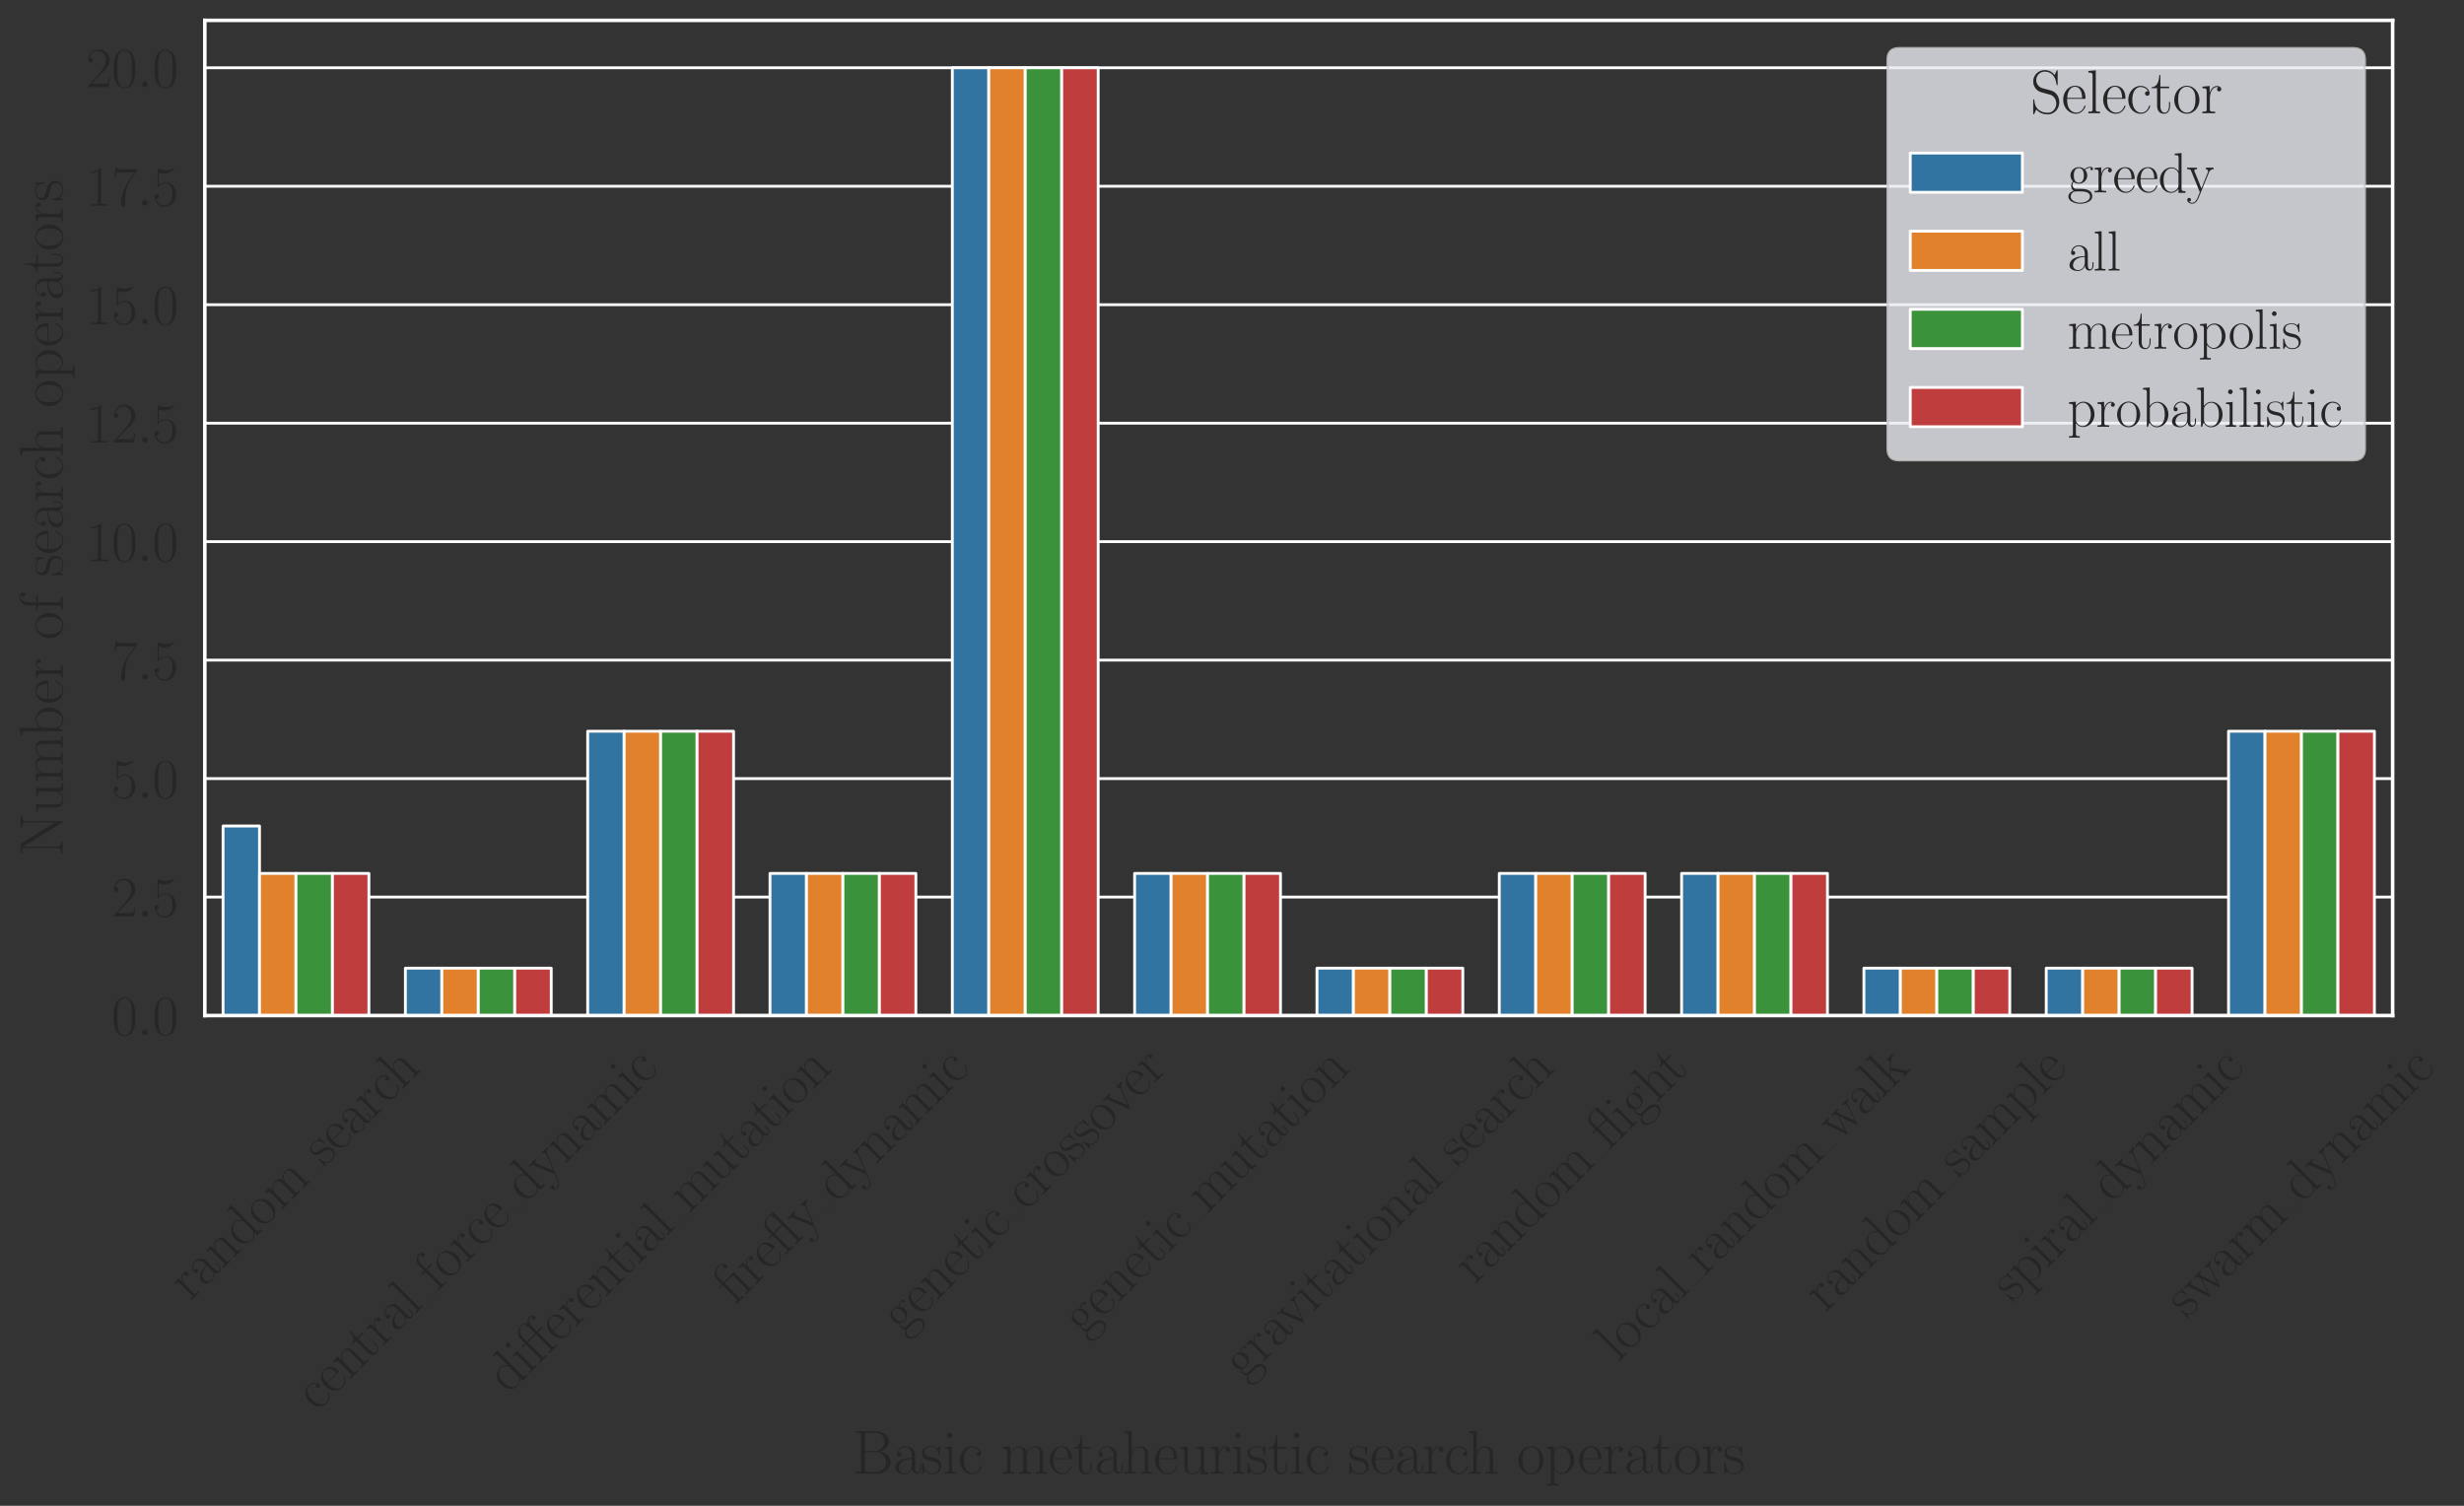 <?xml version="1.0" encoding="utf-8" standalone="no"?>
<!DOCTYPE svg PUBLIC "-//W3C//DTD SVG 1.1//EN"
  "http://www.w3.org/Graphics/SVG/1.1/DTD/svg11.dtd">
<svg height="531.805pt" version="1.1" viewBox="0 0 870.197 531.805" width="870.197pt" xmlns="http://www.w3.org/2000/svg" xmlns:xlink="http://www.w3.org/1999/xlink">
 <rect x="0" y="0" width="870.197" height="531.805" fill="#333333" stroke="none"/>
 <defs>
  <style type="text/css">*{stroke-linecap:butt;stroke-linejoin:round;}</style>
 </defs>
 <g id="figure_1">
  <g id="patch_1">
   <path d="M 0 531.805 
L 870.197 531.805 
L 870.197 0 
L 0 0 
z
" style="fill:none;"/>
  </g>
  <g id="axes_1">
   <g id="patch_2">
    <path d="M 72.335 358.659 
L 844.991 358.659 
L 844.991 7.2 
L 72.335 7.2 
z
" style="fill:none;"/>
   </g>
   <g id="matplotlib.axis_1">
    <g id="xtick_1">
     <g id="text_1">
      <!-- random\_search -->
      <g style="fill:#262626;" transform="translate(67.112 459.653)rotate(-45)scale(0.198 -0.198)">
       <defs>
        <path d="M 960 1497 
C 960 2112 1222 2688 1702 2688 
C 1747 2688 1792 2682 1837 2662 
C 1837 2662 1696 2617 1696 2452 
C 1696 2298 1818 2234 1914 2234 
C 1990 2234 2131 2279 2131 2458 
C 2131 2663 1926 2790 1709 2790 
C 1222 2790 1011 2317 947 2093 
L 941 2093 
L 941 2790 
L 198 2720 
L 198 2554 
C 576 2554 634 2515 634 2208 
L 634 428 
C 634 184 608 153 198 153 
L 198 -13 
C 352 0 646 0 813 0 
C 998 0 1325 0 1498 -13 
L 1498 153 
C 1037 153 960 153 960 440 
L 960 1497 
z
" id="CMR17-72" transform="scale(0.016)"/>
        <path d="M 2304 1653 
C 2304 2072 2304 2294 2035 2543 
C 1798 2752 1523 2816 1306 2816 
C 800 2816 435 2407 435 1971 
C 435 1728 627 1728 666 1728 
C 749 1728 896 1778 896 1954 
C 896 2112 774 2181 666 2181 
C 640 2181 608 2174 589 2168 
C 723 2592 1069 2714 1293 2714 
C 1613 2714 1965 2429 1965 1885 
L 1965 1600 
C 1587 1600 1133 1549 774 1357 
C 371 1133 256 813 256 570 
C 256 77 832 -64 1171 -64 
C 1523 -64 1850 139 1990 511 
C 2003 233 2182 -18 2464 -18 
C 2598 -18 2938 70 2938 567 
L 2938 920 
L 2822 920 
L 2822 562 
C 2822 178 2650 128 2566 128 
C 2304 128 2304 458 2304 738 
L 2304 1653 
z
M 1965 870 
C 1965 317 1568 38 1216 38 
C 896 38 646 275 646 570 
C 646 761 730 1100 1101 1305 
C 1408 1478 1760 1504 1965 1504 
L 1965 870 
z
" id="CMR17-61" transform="scale(0.016)"/>
        <path d="M 2656 1933 
C 2656 2259 2592 2790 1837 2790 
C 1331 2790 1069 2400 973 2144 
L 966 2144 
L 966 2790 
L 211 2720 
L 211 2554 
C 589 2554 646 2515 646 2208 
L 646 428 
C 646 184 621 153 211 153 
L 211 -13 
C 365 0 646 0 813 0 
C 979 0 1267 0 1421 -13 
L 1421 153 
C 1011 153 986 178 986 428 
L 986 1658 
C 986 2247 1344 2688 1792 2688 
C 2266 2688 2317 2266 2317 1958 
L 2317 428 
C 2317 184 2291 153 1882 153 
L 1882 -13 
C 2035 0 2317 0 2483 0 
C 2650 0 2938 0 3091 -13 
L 3091 153 
C 2682 153 2656 178 2656 428 
L 2656 1933 
z
" id="CMR17-6e" transform="scale(0.016)"/>
        <path d="M 1869 4326 
L 1869 4160 
C 2246 4160 2304 4122 2304 3820 
L 2304 2345 
C 2278 2377 2016 2790 1498 2790 
C 845 2790 211 2208 211 1364 
C 211 525 806 -64 1434 -64 
C 1978 -64 2259 337 2291 380 
L 2291 -63 
L 3066 -63 
L 3066 128 
C 2688 128 2630 166 2630 473 
L 2630 4396 
L 1869 4326 
z
M 2291 755 
C 2291 563 2176 390 2029 262 
C 1811 70 1594 38 1472 38 
C 1286 38 621 134 621 1356 
C 621 2612 1363 2688 1530 2688 
C 1824 2688 2061 2522 2208 2291 
C 2291 2157 2291 2138 2291 2023 
L 2291 755 
z
" id="CMR17-64" transform="scale(0.016)"/>
        <path d="M 2758 1356 
C 2758 2176 2163 2816 1466 2816 
C 768 2816 173 2176 173 1356 
C 173 551 768 -64 1466 -64 
C 2163 -64 2758 551 2758 1356 
z
M 1466 51 
C 1165 51 909 230 762 480 
C 602 767 582 1126 582 1408 
C 582 1677 595 2010 762 2298 
C 890 2509 1139 2714 1466 2714 
C 1754 2714 1997 2554 2150 2330 
C 2349 2029 2349 1607 2349 1408 
C 2349 1158 2336 775 2163 467 
C 1984 173 1709 51 1466 51 
z
" id="CMR17-6f" transform="scale(0.016)"/>
        <path d="M 4326 1933 
C 4326 2252 4269 2790 3507 2790 
C 3072 2790 2771 2496 2656 2151 
L 2650 2151 
C 2573 2676 2195 2790 1837 2790 
C 1331 2790 1069 2400 973 2144 
L 966 2144 
L 966 2790 
L 211 2720 
L 211 2554 
C 589 2554 646 2515 646 2208 
L 646 428 
C 646 184 621 153 211 153 
L 211 -13 
C 365 0 646 0 813 0 
C 979 0 1267 0 1421 -13 
L 1421 153 
C 1011 153 986 178 986 428 
L 986 1658 
C 986 2247 1344 2688 1792 2688 
C 2266 2688 2317 2266 2317 1958 
L 2317 428 
C 2317 184 2291 153 1882 153 
L 1882 -13 
C 2035 0 2317 0 2483 0 
C 2650 0 2938 0 3091 -13 
L 3091 153 
C 2682 153 2656 178 2656 428 
L 2656 1658 
C 2656 2247 3014 2688 3462 2688 
C 3936 2688 3987 2266 3987 1958 
L 3987 428 
C 3987 184 3962 153 3552 153 
L 3552 -13 
C 3706 0 3987 0 4154 0 
C 4320 0 4608 0 4762 -13 
L 4762 153 
C 4352 153 4326 178 4326 428 
L 4326 1933 
z
" id="CMR17-6d" transform="scale(0.016)"/>
        <path d="M 1978 2697 
C 1978 2813 1971 2819 1933 2819 
C 1907 2819 1901 2813 1824 2717 
C 1805 2691 1747 2626 1728 2601 
C 1523 2819 1235 2819 1126 2819 
C 416 2819 160 2447 160 2076 
C 160 1498 813 1365 998 1325 
C 1402 1243 1542 1217 1677 1101 
C 1760 1025 1901 884 1901 654 
C 1901 384 1747 38 1158 38 
C 602 38 403 460 288 1021 
C 269 1110 269 1117 218 1117 
C 166 1117 160 1110 160 983 
L 160 63 
C 160 -51 166 -58 205 -58 
C 237 -58 243 -51 275 0 
C 314 57 410 211 448 276 
C 576 103 800 -64 1158 -64 
C 1792 -64 2131 283 2131 784 
C 2131 1112 1958 1285 1875 1362 
C 1683 1561 1459 1606 1190 1657 
C 838 1735 390 1825 390 2217 
C 390 2383 480 2737 1126 2737 
C 1811 2737 1850 2094 1862 1888 
C 1869 1856 1901 1849 1920 1849 
C 1978 1849 1978 1869 1978 1978 
L 1978 2697 
z
" id="CMR17-73" transform="scale(0.016)"/>
        <path d="M 2438 1472 
C 2464 1498 2464 1511 2464 1576 
C 2464 2238 2118 2816 1389 2816 
C 710 2816 173 2169 173 1383 
C 173 551 781 -64 1459 -64 
C 2176 -64 2458 607 2458 740 
C 2458 784 2419 784 2406 784 
C 2362 784 2355 771 2330 696 
C 2189 265 1837 51 1504 51 
C 1229 51 954 203 781 480 
C 582 803 582 1176 582 1472 
L 2438 1472 
z
M 589 1568 
C 634 2505 1126 2714 1382 2714 
C 1818 2714 2112 2297 2118 1568 
L 589 1568 
z
" id="CMR17-65" transform="scale(0.016)"/>
        <path d="M 2234 2240 
C 2112 2240 1933 2240 1933 2017 
C 1933 1838 2080 1787 2163 1787 
C 2208 1787 2394 1807 2394 2024 
C 2394 2467 1958 2803 1466 2803 
C 787 2803 211 2178 211 1363 
C 211 516 813 -64 1466 -64 
C 2259 -64 2458 677 2458 748 
C 2458 774 2451 793 2406 793 
C 2362 793 2355 787 2330 703 
C 2163 180 1798 51 1523 51 
C 1114 51 621 427 621 1369 
C 621 2338 1094 2688 1472 2688 
C 1722 2688 2093 2573 2234 2240 
z
" id="CMR17-63" transform="scale(0.016)"/>
        <path d="M 2656 1933 
C 2656 2259 2592 2790 1837 2790 
C 1312 2790 1056 2368 979 2157 
L 973 2157 
L 973 4396 
L 211 4326 
L 211 4160 
C 589 4160 646 4122 646 3817 
L 646 426 
C 646 184 621 153 211 153 
L 211 -13 
C 365 0 646 0 813 0 
C 979 0 1267 0 1421 -13 
L 1421 153 
C 1011 153 986 178 986 428 
L 986 1658 
C 986 2247 1344 2688 1792 2688 
C 2266 2688 2317 2266 2317 1958 
L 2317 428 
C 2317 184 2291 153 1882 153 
L 1882 -13 
C 2035 0 2317 0 2483 0 
C 2650 0 2938 0 3091 -13 
L 3091 153 
C 2682 153 2656 178 2656 428 
L 2656 1933 
z
" id="CMR17-68" transform="scale(0.016)"/>
       </defs>
       <use transform="scale(0.996)" xlink:href="#CMR17-72"/>
       <use transform="translate(35.281 0)scale(0.996)" xlink:href="#CMR17-61"/>
       <use transform="translate(80.971 0)scale(0.996)" xlink:href="#CMR17-6e"/>
       <use transform="translate(131.867 0)scale(0.996)" xlink:href="#CMR17-64"/>
       <use transform="translate(182.762 0)scale(0.996)" xlink:href="#CMR17-6f"/>
       <use transform="translate(228.452 0)scale(0.996)" xlink:href="#CMR17-6d"/>
       <use transform="translate(338.269 0)scale(0.996)" xlink:href="#CMR17-73"/>
       <use transform="translate(374.071 0)scale(0.996)" xlink:href="#CMR17-65"/>
       <use transform="translate(414.556 0)scale(0.996)" xlink:href="#CMR17-61"/>
       <use transform="translate(460.247 0)scale(0.996)" xlink:href="#CMR17-72"/>
       <use transform="translate(495.528 0)scale(0.996)" xlink:href="#CMR17-63"/>
       <use transform="translate(533.411 0)scale(0.996)" xlink:href="#CMR17-68"/>
       <path d="M 310.855 0 
L 338.269 0 
L 338.269 0.399 
L 310.855 0.399 
L 310.855 0 
z
"/>
      </g>
     </g>
    </g>
    <g id="xtick_2">
     <g id="text_2">
      <!-- central\_force\_dynamic -->
      <g style="fill:#262626;" transform="translate(111.945 498.762)rotate(-45)scale(0.198 -0.198)">
       <defs>
        <path d="M 966 2560 
L 1862 2560 
L 1862 2725 
L 966 2725 
L 966 3904 
L 851 3904 
C 838 3245 614 2668 70 2668 
L 70 2560 
L 627 2560 
L 627 771 
C 627 650 627 -64 1370 -64 
C 1747 -64 1965 306 1965 777 
L 1965 1140 
L 1850 1140 
L 1850 783 
C 1850 344 1677 51 1408 51 
C 1222 51 966 178 966 758 
L 966 2560 
z
" id="CMR17-74" transform="scale(0.016)"/>
        <path d="M 979 4396 
L 218 4326 
L 218 4160 
C 595 4160 653 4122 653 3817 
L 653 426 
C 653 184 627 153 218 153 
L 218 -13 
C 371 0 653 0 813 0 
C 979 0 1261 0 1414 -13 
L 1414 153 
C 1005 153 979 178 979 426 
L 979 4396 
z
" id="CMR17-6c" transform="scale(0.016)"/>
        <path d="M 979 2560 
L 1709 2560 
L 1709 2725 
L 966 2725 
L 966 3494 
C 966 4022 1235 4352 1510 4352 
C 1594 4352 1690 4327 1754 4282 
C 1702 4269 1568 4225 1568 4067 
C 1568 3901 1696 3850 1786 3850 
C 1875 3850 2003 3901 2003 4067 
C 2003 4308 1773 4454 1517 4454 
C 1152 4454 653 4156 653 3481 
L 653 2725 
L 141 2725 
L 141 2560 
L 653 2560 
L 653 427 
C 653 184 627 153 218 153 
L 218 -13 
C 371 0 666 0 832 0 
C 1018 0 1344 0 1517 -13 
L 1517 153 
C 1056 153 979 153 979 439 
L 979 2560 
z
" id="CMR17-66" transform="scale(0.016)"/>
        <path d="M 2496 2197 
C 2656 2586 2944 2586 3034 2586 
L 3034 2752 
C 2912 2752 2752 2752 2630 2752 
C 2496 2752 2285 2752 2157 2758 
L 2157 2592 
C 2400 2573 2406 2394 2406 2343 
C 2406 2280 2394 2248 2362 2171 
L 1664 449 
L 902 2306 
C 870 2382 870 2426 870 2433 
C 870 2573 1018 2586 1171 2586 
L 1171 2758 
C 1018 2752 742 2752 582 2752 
C 410 2752 205 2752 64 2758 
L 64 2586 
C 410 2586 448 2554 531 2350 
L 1485 15 
C 1197 -738 1030 -1178 627 -1178 
C 557 -1178 397 -1159 282 -1044 
C 429 -1031 493 -942 493 -833 
C 493 -725 416 -629 288 -629 
C 147 -629 77 -725 77 -840 
C 77 -1095 339 -1280 627 -1280 
C 998 -1280 1229 -922 1357 -604 
L 2496 2197 
z
" id="CMR17-79" transform="scale(0.016)"/>
        <path d="M 992 3909 
C 992 4049 877 4170 730 4170 
C 589 4170 467 4056 467 3909 
C 467 3769 582 3648 730 3648 
C 870 3648 992 3763 992 3909 
z
M 243 2706 
L 243 2541 
C 602 2541 653 2502 653 2197 
L 653 427 
C 653 184 627 153 218 153 
L 218 -13 
C 371 0 646 0 806 0 
C 960 0 1222 0 1370 -13 
L 1370 153 
C 992 153 979 191 979 420 
L 979 2776 
L 243 2706 
z
" id="CMR17-69" transform="scale(0.016)"/>
       </defs>
       <use transform="scale(0.996)" xlink:href="#CMR17-63"/>
       <use transform="translate(40.486 0)scale(0.996)" xlink:href="#CMR17-65"/>
       <use transform="translate(80.971 0)scale(0.996)" xlink:href="#CMR17-6e"/>
       <use transform="translate(129.264 0)scale(0.996)" xlink:href="#CMR17-74"/>
       <use transform="translate(164.545 0)scale(0.996)" xlink:href="#CMR17-72"/>
       <use transform="translate(199.826 0)scale(0.996)" xlink:href="#CMR17-61"/>
       <use transform="translate(245.516 0)scale(0.996)" xlink:href="#CMR17-6c"/>
       <use transform="translate(303.285 0)scale(0.996)" xlink:href="#CMR17-66"/>
       <use transform="translate(330.758 0)scale(0.996)" xlink:href="#CMR17-6f"/>
       <use transform="translate(376.449 0)scale(0.996)" xlink:href="#CMR17-72"/>
       <use transform="translate(411.729 0)scale(0.996)" xlink:href="#CMR17-63"/>
       <use transform="translate(452.215 0)scale(0.996)" xlink:href="#CMR17-65"/>
       <use transform="translate(525.598 0)scale(0.996)" xlink:href="#CMR17-64"/>
       <use transform="translate(576.493 0)scale(0.996)" xlink:href="#CMR17-79"/>
       <use transform="translate(624.786 0)scale(0.996)" xlink:href="#CMR17-6e"/>
       <use transform="translate(675.681 0)scale(0.996)" xlink:href="#CMR17-61"/>
       <use transform="translate(721.372 0)scale(0.996)" xlink:href="#CMR17-6d"/>
       <use transform="translate(798.292 0)scale(0.996)" xlink:href="#CMR17-69"/>
       <use transform="translate(823.163 0)scale(0.996)" xlink:href="#CMR17-63"/>
       <path d="M 275.87 0 
L 303.285 0 
L 303.285 0.399 
L 275.87 0.399 
L 275.87 0 
z
"/>
       <path d="M 498.183 0 
L 525.598 0 
L 525.598 0.399 
L 498.183 0.399 
L 498.183 0 
z
"/>
      </g>
     </g>
    </g>
    <g id="xtick_3">
     <g id="text_3">
      <!-- differential\_mutation -->
      <g style="fill:#262626;" transform="translate(179.446 492.538)rotate(-45)scale(0.198 -0.198)">
       <defs>
        <path d="M 2554 2560 
L 3283 2560 
L 3283 2725 
L 2541 2725 
L 2541 3494 
C 2541 4022 2810 4352 3085 4352 
C 3168 4352 3264 4327 3328 4282 
C 3277 4269 3142 4225 3142 4067 
C 3142 3901 3270 3850 3360 3850 
C 3450 3850 3578 3901 3578 4067 
C 3578 4308 3347 4454 3091 4454 
C 2842 4454 2637 4333 2477 4181 
C 2330 4390 2086 4454 1837 4454 
C 1338 4454 634 4168 634 3469 
L 634 2725 
L 122 2725 
L 122 2560 
L 634 2560 
L 634 427 
C 634 184 608 153 198 153 
L 198 -13 
C 352 0 634 0 794 0 
C 960 0 1242 0 1395 -13 
L 1395 153 
C 986 153 960 178 960 427 
L 960 2560 
L 2227 2560 
L 2227 427 
C 2227 184 2202 153 1792 153 
L 1792 -13 
C 1946 0 2240 0 2406 0 
C 2592 0 2918 0 3091 -13 
L 3091 153 
C 2630 153 2554 153 2554 439 
L 2554 2560 
z
M 947 2725 
L 947 3469 
C 947 4047 1395 4352 1824 4352 
C 1920 4352 2170 4332 2323 4187 
C 2208 4187 2099 4136 2099 3977 
C 2099 3812 2246 3767 2259 3767 
C 2227 3652 2227 3526 2227 3481 
L 2227 2725 
L 947 2725 
z
" id="CMR17-b" transform="scale(0.016)"/>
        <path d="M 1882 2693 
L 1882 2528 
C 2259 2528 2317 2489 2317 2186 
L 2317 1032 
C 2317 500 2029 38 1555 38 
C 1030 38 986 348 986 678 
L 986 2763 
L 211 2693 
L 211 2528 
C 467 2528 640 2528 646 2274 
L 646 1058 
C 646 633 646 361 813 183 
C 896 101 1056 -64 1517 -64 
C 2061 -64 2272 377 2323 506 
L 2330 506 
L 2330 -63 
L 3091 -63 
L 3091 128 
C 2714 128 2656 166 2656 473 
L 2656 2763 
L 1882 2693 
z
" id="CMR17-75" transform="scale(0.016)"/>
       </defs>
       <use transform="scale(0.996)" xlink:href="#CMR17-64"/>
       <use transform="translate(50.895 0)scale(0.996)" xlink:href="#CMR17-69"/>
       <use transform="translate(75.766 0)scale(0.996)" xlink:href="#CMR17-b"/>
       <use transform="translate(128.111 0)scale(0.996)" xlink:href="#CMR17-65"/>
       <use transform="translate(168.597 0)scale(0.996)" xlink:href="#CMR17-72"/>
       <use transform="translate(203.878 0)scale(0.996)" xlink:href="#CMR17-65"/>
       <use transform="translate(244.363 0)scale(0.996)" xlink:href="#CMR17-6e"/>
       <use transform="translate(292.656 0)scale(0.996)" xlink:href="#CMR17-74"/>
       <use transform="translate(327.937 0)scale(0.996)" xlink:href="#CMR17-69"/>
       <use transform="translate(352.808 0)scale(0.996)" xlink:href="#CMR17-61"/>
       <use transform="translate(398.498 0)scale(0.996)" xlink:href="#CMR17-6c"/>
       <use transform="translate(456.267 0)scale(0.996)" xlink:href="#CMR17-6d"/>
       <use transform="translate(530.584 0)scale(0.996)" xlink:href="#CMR17-75"/>
       <use transform="translate(581.479 0)scale(0.996)" xlink:href="#CMR17-74"/>
       <use transform="translate(616.76 0)scale(0.996)" xlink:href="#CMR17-61"/>
       <use transform="translate(662.45 0)scale(0.996)" xlink:href="#CMR17-74"/>
       <use transform="translate(697.731 0)scale(0.996)" xlink:href="#CMR17-69"/>
       <use transform="translate(722.602 0)scale(0.996)" xlink:href="#CMR17-6f"/>
       <use transform="translate(768.293 0)scale(0.996)" xlink:href="#CMR17-6e"/>
       <path d="M 428.852 0 
L 456.267 0 
L 456.267 0.399 
L 428.852 0.399 
L 428.852 0 
z
"/>
      </g>
     </g>
    </g>
    <g id="xtick_4">
     <g id="text_4">
      <!-- firefly\_dynamic -->
      <g style="fill:#262626;" transform="translate(259.563 461.079)rotate(-45)scale(0.198 -0.198)">
       <defs>
        <path d="M 2554 2764 
C 2400 2764 1926 2764 1805 2739 
C 1766 2725 1754 2725 1677 2725 
L 947 2725 
L 947 3469 
C 947 4073 1434 4352 1818 4352 
C 1939 4352 2214 4320 2355 4101 
C 2291 4101 2086 4101 2086 3878 
C 2086 3725 2189 3648 2317 3648 
C 2432 3648 2547 3712 2547 3885 
C 2547 4205 2240 4454 1843 4454 
C 1338 4454 634 4168 634 3469 
L 634 2725 
L 122 2725 
L 122 2560 
L 634 2560 
L 634 427 
C 634 184 608 153 198 153 
L 198 -13 
C 352 0 634 0 794 0 
C 960 0 1242 0 1395 -13 
L 1395 153 
C 986 153 960 178 960 427 
L 960 2560 
L 1901 2560 
C 2176 2560 2227 2502 2227 2222 
L 2227 427 
C 2227 184 2202 153 1792 153 
L 1792 -13 
C 1946 0 2227 0 2387 0 
C 2554 0 2835 0 2989 -13 
L 2989 153 
C 2579 153 2554 178 2554 427 
L 2554 2764 
z
" id="CMR17-c" transform="scale(0.016)"/>
        <path d="M 2554 4409 
C 2483 4396 2426 4384 2342 4365 
C 2157 4460 1914 4460 1850 4460 
C 1306 4460 634 4154 634 3472 
L 634 2725 
L 122 2725 
L 122 2560 
L 634 2560 
L 634 427 
C 634 184 608 153 198 153 
L 198 -13 
C 352 0 634 0 794 0 
C 960 0 1242 0 1395 -13 
L 1395 153 
C 986 153 960 178 960 427 
L 960 2560 
L 2227 2560 
L 2227 427 
C 2227 184 2202 153 1792 153 
L 1792 -13 
C 1946 0 2227 0 2387 0 
C 2554 0 2835 0 2989 -13 
L 2989 153 
C 2579 153 2554 178 2554 427 
L 2554 4409 
z
M 947 2725 
L 947 3469 
C 947 4028 1370 4352 1837 4352 
C 1869 4352 2221 4352 2221 4282 
C 2221 4275 2214 4269 2182 4237 
C 2125 4199 2099 4135 2099 4071 
C 2099 3981 2144 3905 2227 3873 
L 2227 2725 
L 947 2725 
z
" id="CMR17-d" transform="scale(0.016)"/>
       </defs>
       <use transform="scale(0.996)" xlink:href="#CMR17-c"/>
       <use transform="translate(49.742 0)scale(0.996)" xlink:href="#CMR17-72"/>
       <use transform="translate(85.023 0)scale(0.996)" xlink:href="#CMR17-65"/>
       <use transform="translate(125.509 0)scale(0.996)" xlink:href="#CMR17-d"/>
       <use transform="translate(175.251 0)scale(0.996)" xlink:href="#CMR17-79"/>
       <use transform="translate(256.441 0)scale(0.996)" xlink:href="#CMR17-64"/>
       <use transform="translate(307.336 0)scale(0.996)" xlink:href="#CMR17-79"/>
       <use transform="translate(355.629 0)scale(0.996)" xlink:href="#CMR17-6e"/>
       <use transform="translate(406.525 0)scale(0.996)" xlink:href="#CMR17-61"/>
       <use transform="translate(452.215 0)scale(0.996)" xlink:href="#CMR17-6d"/>
       <use transform="translate(529.135 0)scale(0.996)" xlink:href="#CMR17-69"/>
       <use transform="translate(554.006 0)scale(0.996)" xlink:href="#CMR17-63"/>
       <path d="M 229.026 0 
L 256.441 0 
L 256.441 0.399 
L 229.026 0.399 
L 229.026 0 
z
"/>
      </g>
     </g>
    </g>
    <g id="xtick_5">
     <g id="text_5">
      <!-- genetic\_crossover -->
      <g style="fill:#262626;" transform="translate(318.757 471.468)rotate(-45)scale(0.198 -0.198)">
       <defs>
        <path d="M 710 1164 
C 832 1068 1043 960 1299 960 
C 1805 960 2240 1357 2240 1888 
C 2240 2054 2189 2310 1997 2509 
C 2176 2692 2438 2752 2586 2752 
C 2611 2752 2650 2752 2682 2734 
C 2656 2728 2598 2703 2598 2605 
C 2598 2527 2656 2471 2739 2471 
C 2835 2471 2886 2533 2886 2614 
C 2886 2731 2790 2854 2586 2854 
C 2330 2854 2106 2738 1926 2580 
C 1734 2753 1504 2816 1299 2816 
C 794 2816 358 2419 358 1888 
C 358 1522 570 1292 634 1228 
C 442 1004 442 743 442 711 
C 442 545 506 302 723 168 
C 390 85 128 -169 128 -486 
C 128 -943 736 -1280 1466 -1280 
C 2170 -1280 2803 -956 2803 -479 
C 2803 384 1856 384 1363 384 
C 1216 384 954 384 922 391 
C 723 423 589 602 589 826 
C 589 883 589 1024 710 1164 
z
M 1299 1068 
C 736 1068 736 1760 736 1889 
C 736 2016 736 2708 1299 2708 
C 1862 2708 1862 2016 1862 1889 
C 1862 1760 1862 1068 1299 1068 
z
M 1466 -1171 
C 826 -1171 384 -835 384 -486 
C 384 -289 493 -105 634 -4 
C 794 104 858 104 1293 104 
C 1818 104 2547 104 2547 -486 
C 2547 -835 2106 -1171 1466 -1171 
z
" id="CMR17-67" transform="scale(0.016)"/>
        <path d="M 2502 2163 
C 2560 2304 2662 2560 3034 2560 
L 3034 2726 
C 2912 2726 2752 2726 2630 2726 
C 2496 2726 2285 2726 2157 2732 
L 2157 2566 
C 2317 2553 2406 2477 2406 2311 
C 2406 2253 2406 2240 2368 2151 
L 1664 377 
L 902 2286 
C 864 2369 864 2381 864 2407 
C 864 2560 1075 2560 1171 2560 
L 1171 2732 
C 1018 2726 736 2726 576 2726 
C 403 2726 205 2726 64 2732 
L 64 2560 
C 307 2560 442 2560 518 2362 
L 1446 44 
C 1485 -51 1491 -64 1549 -64 
C 1606 -64 1613 -51 1651 44 
L 2502 2163 
z
" id="CMR17-76" transform="scale(0.016)"/>
       </defs>
       <use transform="scale(0.996)" xlink:href="#CMR17-67"/>
       <use transform="translate(45.69 0)scale(0.996)" xlink:href="#CMR17-65"/>
       <use transform="translate(86.176 0)scale(0.996)" xlink:href="#CMR17-6e"/>
       <use transform="translate(137.072 0)scale(0.996)" xlink:href="#CMR17-65"/>
       <use transform="translate(177.557 0)scale(0.996)" xlink:href="#CMR17-74"/>
       <use transform="translate(212.838 0)scale(0.996)" xlink:href="#CMR17-69"/>
       <use transform="translate(237.709 0)scale(0.996)" xlink:href="#CMR17-63"/>
       <use transform="translate(311.092 0)scale(0.996)" xlink:href="#CMR17-63"/>
       <use transform="translate(351.578 0)scale(0.996)" xlink:href="#CMR17-72"/>
       <use transform="translate(386.858 0)scale(0.996)" xlink:href="#CMR17-6f"/>
       <use transform="translate(432.549 0)scale(0.996)" xlink:href="#CMR17-73"/>
       <use transform="translate(468.35 0)scale(0.996)" xlink:href="#CMR17-73"/>
       <use transform="translate(504.151 0)scale(0.996)" xlink:href="#CMR17-6f"/>
       <use transform="translate(547.239 0)scale(0.996)" xlink:href="#CMR17-76"/>
       <use transform="translate(592.93 0)scale(0.996)" xlink:href="#CMR17-65"/>
       <use transform="translate(633.416 0)scale(0.996)" xlink:href="#CMR17-72"/>
       <path d="M 283.677 0 
L 311.092 0 
L 311.092 0.399 
L 283.677 0.399 
L 283.677 0 
z
"/>
      </g>
     </g>
    </g>
    <g id="xtick_6">
     <g id="text_6">
      <!-- genetic\_mutation -->
      <g style="fill:#262626;" transform="translate(382.772 472.212)rotate(-45)scale(0.198 -0.198)">
       <use transform="scale(0.996)" xlink:href="#CMR17-67"/>
       <use transform="translate(45.69 0)scale(0.996)" xlink:href="#CMR17-65"/>
       <use transform="translate(86.176 0)scale(0.996)" xlink:href="#CMR17-6e"/>
       <use transform="translate(137.072 0)scale(0.996)" xlink:href="#CMR17-65"/>
       <use transform="translate(177.557 0)scale(0.996)" xlink:href="#CMR17-74"/>
       <use transform="translate(212.838 0)scale(0.996)" xlink:href="#CMR17-69"/>
       <use transform="translate(237.709 0)scale(0.996)" xlink:href="#CMR17-63"/>
       <use transform="translate(311.092 0)scale(0.996)" xlink:href="#CMR17-6d"/>
       <use transform="translate(385.409 0)scale(0.996)" xlink:href="#CMR17-75"/>
       <use transform="translate(436.304 0)scale(0.996)" xlink:href="#CMR17-74"/>
       <use transform="translate(471.585 0)scale(0.996)" xlink:href="#CMR17-61"/>
       <use transform="translate(517.276 0)scale(0.996)" xlink:href="#CMR17-74"/>
       <use transform="translate(552.556 0)scale(0.996)" xlink:href="#CMR17-69"/>
       <use transform="translate(577.427 0)scale(0.996)" xlink:href="#CMR17-6f"/>
       <use transform="translate(623.118 0)scale(0.996)" xlink:href="#CMR17-6e"/>
       <path d="M 283.677 0 
L 311.092 0 
L 311.092 0.399 
L 283.677 0.399 
L 283.677 0 
z
"/>
      </g>
     </g>
    </g>
    <g id="xtick_7">
     <g id="text_7">
      <!-- gravitational\_search -->
      <g style="fill:#262626;" transform="translate(439.431 487.671)rotate(-45)scale(0.198 -0.198)">
       <use transform="scale(0.996)" xlink:href="#CMR17-67"/>
       <use transform="translate(45.69 0)scale(0.996)" xlink:href="#CMR17-72"/>
       <use transform="translate(80.971 0)scale(0.996)" xlink:href="#CMR17-61"/>
       <use transform="translate(124.059 0)scale(0.996)" xlink:href="#CMR17-76"/>
       <use transform="translate(172.352 0)scale(0.996)" xlink:href="#CMR17-69"/>
       <use transform="translate(197.223 0)scale(0.996)" xlink:href="#CMR17-74"/>
       <use transform="translate(232.504 0)scale(0.996)" xlink:href="#CMR17-61"/>
       <use transform="translate(278.194 0)scale(0.996)" xlink:href="#CMR17-74"/>
       <use transform="translate(313.475 0)scale(0.996)" xlink:href="#CMR17-69"/>
       <use transform="translate(338.346 0)scale(0.996)" xlink:href="#CMR17-6f"/>
       <use transform="translate(384.037 0)scale(0.996)" xlink:href="#CMR17-6e"/>
       <use transform="translate(434.932 0)scale(0.996)" xlink:href="#CMR17-61"/>
       <use transform="translate(480.623 0)scale(0.996)" xlink:href="#CMR17-6c"/>
       <use transform="translate(538.391 0)scale(0.996)" xlink:href="#CMR17-73"/>
       <use transform="translate(574.192 0)scale(0.996)" xlink:href="#CMR17-65"/>
       <use transform="translate(614.678 0)scale(0.996)" xlink:href="#CMR17-61"/>
       <use transform="translate(660.368 0)scale(0.996)" xlink:href="#CMR17-72"/>
       <use transform="translate(695.649 0)scale(0.996)" xlink:href="#CMR17-63"/>
       <use transform="translate(733.532 0)scale(0.996)" xlink:href="#CMR17-68"/>
       <path d="M 510.976 0 
L 538.391 0 
L 538.391 0.399 
L 510.976 0.399 
L 510.976 0 
z
"/>
      </g>
     </g>
    </g>
    <g id="xtick_8">
     <g id="text_8">
      <!-- random\_flight -->
      <g style="fill:#262626;" transform="translate(520.78 453.75)rotate(-45)scale(0.198 -0.198)">
       <use transform="scale(0.996)" xlink:href="#CMR17-72"/>
       <use transform="translate(35.281 0)scale(0.996)" xlink:href="#CMR17-61"/>
       <use transform="translate(80.971 0)scale(0.996)" xlink:href="#CMR17-6e"/>
       <use transform="translate(131.867 0)scale(0.996)" xlink:href="#CMR17-64"/>
       <use transform="translate(182.762 0)scale(0.996)" xlink:href="#CMR17-6f"/>
       <use transform="translate(228.452 0)scale(0.996)" xlink:href="#CMR17-6d"/>
       <use transform="translate(338.269 0)scale(0.996)" xlink:href="#CMR17-d"/>
       <use transform="translate(388.011 0)scale(0.996)" xlink:href="#CMR17-69"/>
       <use transform="translate(412.883 0)scale(0.996)" xlink:href="#CMR17-67"/>
       <use transform="translate(458.573 0)scale(0.996)" xlink:href="#CMR17-68"/>
       <use transform="translate(506.866 0)scale(0.996)" xlink:href="#CMR17-74"/>
       <path d="M 310.855 0 
L 338.269 0 
L 338.269 0.399 
L 310.855 0.399 
L 310.855 0 
z
"/>
      </g>
     </g>
    </g>
    <g id="xtick_9">
     <g id="text_9">
      <!-- local\_random\_walk -->
      <g style="fill:#262626;" transform="translate(571.447 481.19)rotate(-45)scale(0.198 -0.198)">
       <defs>
        <path d="M 3725 2183 
C 3853 2560 4109 2560 4205 2560 
L 4205 2732 
C 4077 2732 3949 2732 3821 2732 
C 3699 2732 3424 2732 3315 2738 
L 3315 2560 
C 3514 2560 3622 2445 3622 2286 
C 3622 2241 3610 2184 3597 2140 
L 2995 407 
L 2342 2275 
C 2330 2319 2310 2370 2310 2395 
C 2310 2560 2528 2560 2630 2560 
L 2630 2738 
C 2483 2732 2214 2732 2061 2732 
C 1901 2732 1734 2732 1587 2738 
L 1587 2560 
C 1939 2560 1939 2547 2074 2149 
L 1485 451 
L 851 2281 
C 819 2363 819 2376 819 2395 
C 819 2560 1037 2560 1139 2560 
L 1139 2738 
C 986 2732 717 2732 557 2732 
C 416 2732 198 2732 64 2738 
L 64 2560 
C 346 2560 416 2541 486 2331 
L 1274 49 
C 1299 -33 1318 -52 1370 -52 
C 1414 -52 1440 -39 1472 56 
L 2131 1980 
L 2797 56 
C 2829 -39 2854 -52 2899 -52 
C 2950 -52 2970 -33 2995 50 
L 3725 2183 
z
" id="CMR17-77" transform="scale(0.016)"/>
        <path d="M 1670 1673 
C 1664 1686 1632 1724 1632 1743 
C 1632 1756 2086 2171 2144 2222 
C 2509 2528 2739 2560 2906 2560 
L 2906 2733 
C 2867 2733 2854 2733 2848 2720 
L 2534 2720 
C 2355 2720 2080 2720 1907 2733 
L 1907 2566 
C 1997 2559 2061 2508 2061 2419 
C 2061 2291 1933 2170 1926 2170 
L 960 1289 
L 960 4396 
L 198 4326 
L 198 4160 
C 576 4160 634 4122 634 3817 
L 634 426 
C 634 184 608 153 198 153 
L 198 -13 
C 352 0 634 0 794 0 
C 954 0 1235 0 1389 -13 
L 1389 153 
C 979 153 954 178 954 428 
L 954 1130 
L 1395 1532 
L 2042 574 
C 2118 459 2182 369 2182 286 
C 2182 172 2067 153 1990 153 
L 1990 -13 
C 2144 0 2419 0 2579 0 
C 2694 0 2931 0 3040 0 
L 3040 153 
C 2739 153 2669 210 2477 491 
L 1670 1673 
z
" id="CMR17-6b" transform="scale(0.016)"/>
       </defs>
       <use transform="scale(0.996)" xlink:href="#CMR17-6c"/>
       <use transform="translate(24.871 0)scale(0.996)" xlink:href="#CMR17-6f"/>
       <use transform="translate(73.164 0)scale(0.996)" xlink:href="#CMR17-63"/>
       <use transform="translate(113.65 0)scale(0.996)" xlink:href="#CMR17-61"/>
       <use transform="translate(159.34 0)scale(0.996)" xlink:href="#CMR17-6c"/>
       <use transform="translate(217.108 0)scale(0.996)" xlink:href="#CMR17-72"/>
       <use transform="translate(252.389 0)scale(0.996)" xlink:href="#CMR17-61"/>
       <use transform="translate(298.08 0)scale(0.996)" xlink:href="#CMR17-6e"/>
       <use transform="translate(348.975 0)scale(0.996)" xlink:href="#CMR17-64"/>
       <use transform="translate(399.87 0)scale(0.996)" xlink:href="#CMR17-6f"/>
       <use transform="translate(445.561 0)scale(0.996)" xlink:href="#CMR17-6d"/>
       <use transform="translate(555.378 0)scale(0.996)" xlink:href="#CMR17-77"/>
       <use transform="translate(619.285 0)scale(0.996)" xlink:href="#CMR17-61"/>
       <use transform="translate(664.976 0)scale(0.996)" xlink:href="#CMR17-6c"/>
       <use transform="translate(689.847 0)scale(0.996)" xlink:href="#CMR17-6b"/>
       <path d="M 189.694 0 
L 217.108 0 
L 217.108 0.399 
L 189.694 0.399 
L 189.694 0 
z
"/>
       <path d="M 527.963 0 
L 555.378 0 
L 555.378 0.399 
L 527.963 0.399 
L 527.963 0 
z
"/>
      </g>
     </g>
    </g>
    <g id="xtick_10">
     <g id="text_10">
      <!-- random\_sample -->
      <g style="fill:#262626;" transform="translate(644.6 463.66)rotate(-45)scale(0.198 -0.198)">
       <defs>
        <path d="M 1408 -1063 
C 998 -1063 973 -1037 973 -789 
L 973 402 
C 1158 134 1427 -38 1766 -38 
C 2406 -38 3053 523 3053 1388 
C 3053 2191 2496 2802 1837 2802 
C 1453 2802 1139 2592 960 2338 
L 960 2802 
L 198 2732 
L 198 2567 
C 576 2567 634 2528 634 2223 
L 634 -789 
C 634 -1031 608 -1063 198 -1063 
L 198 -1228 
C 352 -1216 634 -1216 800 -1216 
C 966 -1216 1254 -1216 1408 -1228 
L 1408 -1063 
z
M 973 2012 
C 973 2102 973 2235 1222 2471 
C 1254 2497 1472 2688 1792 2688 
C 2259 2688 2643 2108 2643 1382 
C 2643 656 2234 64 1728 64 
C 1498 64 1248 172 1056 472 
C 973 612 973 650 973 752 
L 973 2012 
z
" id="CMR17-70" transform="scale(0.016)"/>
       </defs>
       <use transform="scale(0.996)" xlink:href="#CMR17-72"/>
       <use transform="translate(35.281 0)scale(0.996)" xlink:href="#CMR17-61"/>
       <use transform="translate(80.971 0)scale(0.996)" xlink:href="#CMR17-6e"/>
       <use transform="translate(131.867 0)scale(0.996)" xlink:href="#CMR17-64"/>
       <use transform="translate(182.762 0)scale(0.996)" xlink:href="#CMR17-6f"/>
       <use transform="translate(228.452 0)scale(0.996)" xlink:href="#CMR17-6d"/>
       <use transform="translate(338.269 0)scale(0.996)" xlink:href="#CMR17-73"/>
       <use transform="translate(374.071 0)scale(0.996)" xlink:href="#CMR17-61"/>
       <use transform="translate(419.761 0)scale(0.996)" xlink:href="#CMR17-6d"/>
       <use transform="translate(496.681 0)scale(0.996)" xlink:href="#CMR17-70"/>
       <use transform="translate(547.576 0)scale(0.996)" xlink:href="#CMR17-6c"/>
       <use transform="translate(572.447 0)scale(0.996)" xlink:href="#CMR17-65"/>
       <path d="M 310.855 0 
L 338.269 0 
L 338.269 0.399 
L 310.855 0.399 
L 310.855 0 
z
"/>
      </g>
     </g>
    </g>
    <g id="xtick_11">
     <g id="text_11">
      <!-- spiral\_dynamic -->
      <g style="fill:#262626;" transform="translate(710.709 460.22)rotate(-45)scale(0.198 -0.198)">
       <use transform="scale(0.996)" xlink:href="#CMR17-73"/>
       <use transform="translate(35.801 0)scale(0.996)" xlink:href="#CMR17-70"/>
       <use transform="translate(86.697 0)scale(0.996)" xlink:href="#CMR17-69"/>
       <use transform="translate(111.568 0)scale(0.996)" xlink:href="#CMR17-72"/>
       <use transform="translate(146.849 0)scale(0.996)" xlink:href="#CMR17-61"/>
       <use transform="translate(192.539 0)scale(0.996)" xlink:href="#CMR17-6c"/>
       <use transform="translate(250.307 0)scale(0.996)" xlink:href="#CMR17-64"/>
       <use transform="translate(301.203 0)scale(0.996)" xlink:href="#CMR17-79"/>
       <use transform="translate(349.496 0)scale(0.996)" xlink:href="#CMR17-6e"/>
       <use transform="translate(400.391 0)scale(0.996)" xlink:href="#CMR17-61"/>
       <use transform="translate(446.081 0)scale(0.996)" xlink:href="#CMR17-6d"/>
       <use transform="translate(523.001 0)scale(0.996)" xlink:href="#CMR17-69"/>
       <use transform="translate(547.872 0)scale(0.996)" xlink:href="#CMR17-63"/>
       <path d="M 222.893 0 
L 250.307 0 
L 250.307 0.399 
L 222.893 0.399 
L 222.893 0 
z
"/>
      </g>
     </g>
    </g>
    <g id="xtick_12">
     <g id="text_12">
      <!-- swarm\_dynamic -->
      <g style="fill:#262626;" transform="translate(772.283 465.847)rotate(-45)scale(0.198 -0.198)">
       <use transform="scale(0.996)" xlink:href="#CMR17-73"/>
       <use transform="translate(35.801 0)scale(0.996)" xlink:href="#CMR17-77"/>
       <use transform="translate(99.709 0)scale(0.996)" xlink:href="#CMR17-61"/>
       <use transform="translate(145.399 0)scale(0.996)" xlink:href="#CMR17-72"/>
       <use transform="translate(180.68 0)scale(0.996)" xlink:href="#CMR17-6d"/>
       <use transform="translate(290.497 0)scale(0.996)" xlink:href="#CMR17-64"/>
       <use transform="translate(341.392 0)scale(0.996)" xlink:href="#CMR17-79"/>
       <use transform="translate(389.685 0)scale(0.996)" xlink:href="#CMR17-6e"/>
       <use transform="translate(440.58 0)scale(0.996)" xlink:href="#CMR17-61"/>
       <use transform="translate(486.271 0)scale(0.996)" xlink:href="#CMR17-6d"/>
       <use transform="translate(563.191 0)scale(0.996)" xlink:href="#CMR17-69"/>
       <use transform="translate(588.062 0)scale(0.996)" xlink:href="#CMR17-63"/>
       <path d="M 263.082 0 
L 290.497 0 
L 290.497 0.399 
L 263.082 0.399 
L 263.082 0 
z
"/>
      </g>
     </g>
    </g>
    <g id="text_13">
     <!-- Basic metaheuristic search operators -->
     <g style="fill:#262626;" transform="translate(301.173 520.419)scale(0.216 -0.216)">
      <defs>
       <path d="M 333 4352 
L 333 4186 
C 774 4186 845 4186 845 3900 
L 845 452 
C 845 166 774 166 333 166 
L 333 0 
L 2534 0 
C 3354 0 3885 583 3885 1164 
C 3885 1741 3360 2233 2675 2233 
C 3290 2356 3718 2771 3718 3264 
C 3718 3802 3194 4352 2368 4352 
L 333 4352 
z
M 1248 2304 
L 1248 3937 
C 1248 4155 1261 4186 1517 4186 
L 2336 4186 
C 2970 4186 3251 3674 3251 3277 
C 3251 2791 2861 2304 2170 2304 
L 1248 2304 
z
M 1517 166 
C 1261 166 1248 197 1248 413 
L 1248 2202 
L 2432 2202 
C 3091 2202 3411 1625 3411 1162 
C 3411 699 3046 166 2349 166 
L 1517 166 
z
" id="CMR17-42" transform="scale(0.016)"/>
      </defs>
      <use transform="scale(0.996)" xlink:href="#CMR17-42"/>
      <use transform="translate(65.189 0)scale(0.996)" xlink:href="#CMR17-61"/>
      <use transform="translate(110.879 0)scale(0.996)" xlink:href="#CMR17-73"/>
      <use transform="translate(146.681 0)scale(0.996)" xlink:href="#CMR17-69"/>
      <use transform="translate(171.552 0)scale(0.996)" xlink:href="#CMR17-63"/>
      <use transform="translate(242.113 0)scale(0.996)" xlink:href="#CMR17-6d"/>
      <use transform="translate(319.033 0)scale(0.996)" xlink:href="#CMR17-65"/>
      <use transform="translate(359.519 0)scale(0.996)" xlink:href="#CMR17-74"/>
      <use transform="translate(394.799 0)scale(0.996)" xlink:href="#CMR17-61"/>
      <use transform="translate(440.49 0)scale(0.996)" xlink:href="#CMR17-68"/>
      <use transform="translate(491.385 0)scale(0.996)" xlink:href="#CMR17-65"/>
      <use transform="translate(531.871 0)scale(0.996)" xlink:href="#CMR17-75"/>
      <use transform="translate(582.766 0)scale(0.996)" xlink:href="#CMR17-72"/>
      <use transform="translate(618.047 0)scale(0.996)" xlink:href="#CMR17-69"/>
      <use transform="translate(642.918 0)scale(0.996)" xlink:href="#CMR17-73"/>
      <use transform="translate(678.719 0)scale(0.996)" xlink:href="#CMR17-74"/>
      <use transform="translate(714 0)scale(0.996)" xlink:href="#CMR17-69"/>
      <use transform="translate(738.871 0)scale(0.996)" xlink:href="#CMR17-63"/>
      <use transform="translate(809.433 0)scale(0.996)" xlink:href="#CMR17-73"/>
      <use transform="translate(845.234 0)scale(0.996)" xlink:href="#CMR17-65"/>
      <use transform="translate(885.72 0)scale(0.996)" xlink:href="#CMR17-61"/>
      <use transform="translate(931.41 0)scale(0.996)" xlink:href="#CMR17-72"/>
      <use transform="translate(966.691 0)scale(0.996)" xlink:href="#CMR17-63"/>
      <use transform="translate(1004.574 0)scale(0.996)" xlink:href="#CMR17-68"/>
      <use transform="translate(1085.546 0)scale(0.996)" xlink:href="#CMR17-6f"/>
      <use transform="translate(1131.236 0)scale(0.996)" xlink:href="#CMR17-70"/>
      <use transform="translate(1184.734 0)scale(0.996)" xlink:href="#CMR17-65"/>
      <use transform="translate(1225.219 0)scale(0.996)" xlink:href="#CMR17-72"/>
      <use transform="translate(1260.5 0)scale(0.996)" xlink:href="#CMR17-61"/>
      <use transform="translate(1306.191 0)scale(0.996)" xlink:href="#CMR17-74"/>
      <use transform="translate(1341.472 0)scale(0.996)" xlink:href="#CMR17-6f"/>
      <use transform="translate(1387.162 0)scale(0.996)" xlink:href="#CMR17-72"/>
      <use transform="translate(1422.443 0)scale(0.996)" xlink:href="#CMR17-73"/>
     </g>
    </g>
   </g>
   <g id="matplotlib.axis_2">
    <g id="ytick_1">
     <g id="line2d_1">
      <path clip-path="url(#p6f1a3dcbf6)" d="M 72.335 358.659 
L 844.991 358.659 
" style="fill:none;stroke:#ffffff;stroke-linecap:round;"/>
     </g>
     <g id="text_14">
      <!-- $\mathdefault{0.0}$ -->
      <g style="fill:#262626;" transform="translate(39.376 365.509)scale(0.198 -0.198)">
       <defs>
        <path d="M 2688 2025 
C 2688 2416 2682 3080 2413 3591 
C 2176 4039 1798 4198 1466 4198 
C 1158 4198 768 4058 525 3597 
C 269 3118 243 2524 243 2025 
C 243 1661 250 1106 448 619 
C 723 -39 1216 -128 1466 -128 
C 1760 -128 2208 -7 2470 600 
C 2662 1042 2688 1559 2688 2025 
z
M 1466 -26 
C 1056 -26 813 325 723 812 
C 653 1188 653 1738 653 2096 
C 653 2588 653 2997 736 3387 
C 858 3929 1216 4096 1466 4096 
C 1728 4096 2067 3923 2189 3400 
C 2272 3036 2278 2607 2278 2096 
C 2278 1680 2278 1169 2202 792 
C 2067 95 1690 -26 1466 -26 
z
" id="CMR17-30" transform="scale(0.016)"/>
        <path d="M 1178 307 
C 1178 492 1024 619 870 619 
C 685 619 557 466 557 313 
C 557 128 710 0 864 0 
C 1050 0 1178 153 1178 307 
z
" id="CMMI12-3a" transform="scale(0.016)"/>
       </defs>
       <use transform="scale(0.996)" xlink:href="#CMR17-30"/>
       <use transform="translate(45.69 0)scale(0.996)" xlink:href="#CMMI12-3a"/>
       <use transform="translate(72.788 0)scale(0.996)" xlink:href="#CMR17-30"/>
      </g>
     </g>
    </g>
    <g id="ytick_2">
     <g id="line2d_2">
      <path clip-path="url(#p6f1a3dcbf6)" d="M 72.335 316.819 
L 844.991 316.819 
" style="fill:none;stroke:#ffffff;stroke-linecap:round;"/>
     </g>
     <g id="text_15">
      <!-- $\mathdefault{2.5}$ -->
      <g style="fill:#262626;" transform="translate(39.376 323.668)scale(0.198 -0.198)">
       <defs>
        <path d="M 2669 989 
L 2554 989 
C 2490 536 2438 459 2413 420 
C 2381 369 1920 369 1830 369 
L 602 369 
C 832 619 1280 1072 1824 1597 
C 2214 1967 2669 2402 2669 3035 
C 2669 3790 2067 4224 1395 4224 
C 691 4224 262 3604 262 3030 
C 262 2780 448 2748 525 2748 
C 589 2748 781 2787 781 3010 
C 781 3207 614 3264 525 3264 
C 486 3264 448 3258 422 3245 
C 544 3790 915 4058 1306 4058 
C 1862 4058 2227 3617 2227 3035 
C 2227 2479 1901 2000 1536 1584 
L 262 146 
L 262 0 
L 2515 0 
L 2669 989 
z
" id="CMR17-32" transform="scale(0.016)"/>
        <path d="M 730 3692 
C 794 3666 1056 3584 1325 3584 
C 1920 3584 2246 3911 2432 4100 
C 2432 4157 2432 4192 2394 4192 
C 2387 4192 2374 4192 2323 4163 
C 2099 4058 1837 3973 1517 3973 
C 1325 3973 1037 3999 723 4139 
C 653 4171 640 4171 634 4171 
C 602 4171 595 4164 595 4037 
L 595 2203 
C 595 2089 595 2057 659 2057 
C 691 2057 704 2070 736 2114 
C 941 2401 1222 2522 1542 2522 
C 1766 2522 2246 2382 2246 1289 
C 2246 1085 2246 715 2054 421 
C 1894 159 1645 25 1370 25 
C 947 25 518 320 403 814 
C 429 807 480 795 506 795 
C 589 795 749 840 749 1038 
C 749 1210 627 1280 506 1280 
C 358 1280 262 1190 262 1011 
C 262 454 704 -128 1382 -128 
C 2042 -128 2669 440 2669 1264 
C 2669 2030 2170 2624 1549 2624 
C 1222 2624 947 2503 730 2274 
L 730 3692 
z
" id="CMR17-35" transform="scale(0.016)"/>
       </defs>
       <use transform="scale(0.996)" xlink:href="#CMR17-32"/>
       <use transform="translate(45.69 0)scale(0.996)" xlink:href="#CMMI12-3a"/>
       <use transform="translate(72.788 0)scale(0.996)" xlink:href="#CMR17-35"/>
      </g>
     </g>
    </g>
    <g id="ytick_3">
     <g id="line2d_3">
      <path clip-path="url(#p6f1a3dcbf6)" d="M 72.335 274.978 
L 844.991 274.978 
" style="fill:none;stroke:#ffffff;stroke-linecap:round;"/>
     </g>
     <g id="text_16">
      <!-- $\mathdefault{5.0}$ -->
      <g style="fill:#262626;" transform="translate(39.376 281.828)scale(0.198 -0.198)">
       <use transform="scale(0.996)" xlink:href="#CMR17-35"/>
       <use transform="translate(45.69 0)scale(0.996)" xlink:href="#CMMI12-3a"/>
       <use transform="translate(72.788 0)scale(0.996)" xlink:href="#CMR17-30"/>
      </g>
     </g>
    </g>
    <g id="ytick_4">
     <g id="line2d_4">
      <path clip-path="url(#p6f1a3dcbf6)" d="M 72.335 233.138 
L 844.991 233.138 
" style="fill:none;stroke:#ffffff;stroke-linecap:round;"/>
     </g>
     <g id="text_17">
      <!-- $\mathdefault{7.5}$ -->
      <g style="fill:#262626;" transform="translate(39.376 239.987)scale(0.198 -0.198)">
       <defs>
        <path d="M 2886 3941 
L 2886 4081 
L 1382 4081 
C 634 4081 621 4165 595 4288 
L 480 4288 
L 294 3094 
L 410 3094 
C 429 3215 474 3540 550 3661 
C 589 3712 1062 3712 1171 3712 
L 2579 3712 
L 1869 2661 
C 1395 1954 1069 999 1069 165 
C 1069 89 1069 -128 1299 -128 
C 1530 -128 1530 89 1530 171 
L 1530 465 
C 1530 1508 1709 2196 2003 2636 
L 2886 3941 
z
" id="CMR17-37" transform="scale(0.016)"/>
       </defs>
       <use transform="scale(0.996)" xlink:href="#CMR17-37"/>
       <use transform="translate(45.69 0)scale(0.996)" xlink:href="#CMMI12-3a"/>
       <use transform="translate(72.788 0)scale(0.996)" xlink:href="#CMR17-35"/>
      </g>
     </g>
    </g>
    <g id="ytick_5">
     <g id="line2d_5">
      <path clip-path="url(#p6f1a3dcbf6)" d="M 72.335 191.298 
L 844.991 191.298 
" style="fill:none;stroke:#ffffff;stroke-linecap:round;"/>
     </g>
     <g id="text_18">
      <!-- $\mathdefault{10.0}$ -->
      <g style="fill:#262626;" transform="translate(30.33 198.147)scale(0.198 -0.198)">
       <defs>
        <path d="M 1702 4058 
C 1702 4192 1696 4192 1606 4192 
C 1357 3916 979 3827 621 3827 
C 602 3827 570 3827 563 3808 
C 557 3795 557 3782 557 3648 
C 755 3648 1088 3686 1344 3839 
L 1344 461 
C 1344 236 1331 160 781 160 
L 589 160 
L 589 0 
C 896 0 1216 0 1523 0 
C 1830 0 2150 0 2458 0 
L 2458 160 
L 2266 160 
C 1715 160 1702 230 1702 458 
L 1702 4058 
z
" id="CMR17-31" transform="scale(0.016)"/>
       </defs>
       <use transform="scale(0.996)" xlink:href="#CMR17-31"/>
       <use transform="translate(45.69 0)scale(0.996)" xlink:href="#CMR17-30"/>
       <use transform="translate(91.381 0)scale(0.996)" xlink:href="#CMMI12-3a"/>
       <use transform="translate(118.478 0)scale(0.996)" xlink:href="#CMR17-30"/>
      </g>
     </g>
    </g>
    <g id="ytick_6">
     <g id="line2d_6">
      <path clip-path="url(#p6f1a3dcbf6)" d="M 72.335 149.457 
L 844.991 149.457 
" style="fill:none;stroke:#ffffff;stroke-linecap:round;"/>
     </g>
     <g id="text_19">
      <!-- $\mathdefault{12.5}$ -->
      <g style="fill:#262626;" transform="translate(30.33 156.307)scale(0.198 -0.198)">
       <use transform="scale(0.996)" xlink:href="#CMR17-31"/>
       <use transform="translate(45.69 0)scale(0.996)" xlink:href="#CMR17-32"/>
       <use transform="translate(91.381 0)scale(0.996)" xlink:href="#CMMI12-3a"/>
       <use transform="translate(118.478 0)scale(0.996)" xlink:href="#CMR17-35"/>
      </g>
     </g>
    </g>
    <g id="ytick_7">
     <g id="line2d_7">
      <path clip-path="url(#p6f1a3dcbf6)" d="M 72.335 107.617 
L 844.991 107.617 
" style="fill:none;stroke:#ffffff;stroke-linecap:round;"/>
     </g>
     <g id="text_20">
      <!-- $\mathdefault{15.0}$ -->
      <g style="fill:#262626;" transform="translate(30.33 114.466)scale(0.198 -0.198)">
       <use transform="scale(0.996)" xlink:href="#CMR17-31"/>
       <use transform="translate(45.69 0)scale(0.996)" xlink:href="#CMR17-35"/>
       <use transform="translate(91.381 0)scale(0.996)" xlink:href="#CMMI12-3a"/>
       <use transform="translate(118.478 0)scale(0.996)" xlink:href="#CMR17-30"/>
      </g>
     </g>
    </g>
    <g id="ytick_8">
     <g id="line2d_8">
      <path clip-path="url(#p6f1a3dcbf6)" d="M 72.335 65.777 
L 844.991 65.777 
" style="fill:none;stroke:#ffffff;stroke-linecap:round;"/>
     </g>
     <g id="text_21">
      <!-- $\mathdefault{17.5}$ -->
      <g style="fill:#262626;" transform="translate(30.33 72.626)scale(0.198 -0.198)">
       <use transform="scale(0.996)" xlink:href="#CMR17-31"/>
       <use transform="translate(45.69 0)scale(0.996)" xlink:href="#CMR17-37"/>
       <use transform="translate(91.381 0)scale(0.996)" xlink:href="#CMMI12-3a"/>
       <use transform="translate(118.478 0)scale(0.996)" xlink:href="#CMR17-35"/>
      </g>
     </g>
    </g>
    <g id="ytick_9">
     <g id="line2d_9">
      <path clip-path="url(#p6f1a3dcbf6)" d="M 72.335 23.936 
L 844.991 23.936 
" style="fill:none;stroke:#ffffff;stroke-linecap:round;"/>
     </g>
     <g id="text_22">
      <!-- $\mathdefault{20.0}$ -->
      <g style="fill:#262626;" transform="translate(30.33 30.785)scale(0.198 -0.198)">
       <use transform="scale(0.996)" xlink:href="#CMR17-32"/>
       <use transform="translate(45.69 0)scale(0.996)" xlink:href="#CMR17-30"/>
       <use transform="translate(91.381 0)scale(0.996)" xlink:href="#CMMI12-3a"/>
       <use transform="translate(118.478 0)scale(0.996)" xlink:href="#CMR17-30"/>
      </g>
     </g>
    </g>
    <g id="text_23">
     <!-- Number of search operators -->
     <g style="fill:#262626;" transform="translate(22.144 302.343)rotate(-90)scale(0.216 -0.216)">
      <defs>
       <path d="M 1312 4250 
C 1267 4320 1261 4320 1139 4320 
L 326 4320 
L 326 4160 
L 448 4160 
C 704 4160 819 4129 838 4122 
L 838 610 
C 838 451 838 153 326 153 
L 326 -13 
C 474 0 742 0 902 0 
C 1062 0 1331 0 1478 -13 
L 1478 153 
C 966 153 966 451 966 610 
L 966 4033 
C 1011 3995 1011 3982 1056 3919 
L 3430 76 
C 3475 0 3494 0 3526 0 
C 3590 0 3590 19 3590 139 
L 3590 3705 
C 3590 3863 3590 4160 4102 4160 
L 4102 4326 
C 3955 4320 3686 4320 3526 4320 
C 3366 4320 3098 4320 2950 4326 
L 2950 4160 
C 3462 4160 3462 3862 3462 3703 
L 3462 763 
L 1312 4250 
z
" id="CMR17-4e" transform="scale(0.016)"/>
       <path d="M 960 4396 
L 198 4326 
L 198 4160 
C 576 4160 634 4122 634 3817 
L 634 -13 
L 749 -13 
L 934 441 
C 1120 141 1395 -64 1766 -64 
C 2406 -64 3053 500 3053 1370 
C 3053 2188 2477 2790 1830 2790 
C 1434 2790 1152 2579 960 2330 
L 960 4396 
z
M 973 2004 
C 973 2118 973 2138 1062 2272 
C 1312 2657 1670 2688 1792 2688 
C 1984 2688 2643 2585 2643 1376 
C 2643 108 1888 38 1734 38 
C 1536 38 1248 114 1043 486 
C 973 608 973 621 973 735 
L 973 2004 
z
" id="CMR17-62" transform="scale(0.016)"/>
      </defs>
      <use transform="scale(0.996)" xlink:href="#CMR17-4e"/>
      <use transform="translate(69.072 0)scale(0.996)" xlink:href="#CMR17-75"/>
      <use transform="translate(119.968 0)scale(0.996)" xlink:href="#CMR17-6d"/>
      <use transform="translate(194.285 0)scale(0.996)" xlink:href="#CMR17-62"/>
      <use transform="translate(247.783 0)scale(0.996)" xlink:href="#CMR17-65"/>
      <use transform="translate(288.268 0)scale(0.996)" xlink:href="#CMR17-72"/>
      <use transform="translate(353.625 0)scale(0.996)" xlink:href="#CMR17-6f"/>
      <use transform="translate(399.316 0)scale(0.996)" xlink:href="#CMR17-66"/>
      <use transform="translate(456.865 0)scale(0.996)" xlink:href="#CMR17-73"/>
      <use transform="translate(492.666 0)scale(0.996)" xlink:href="#CMR17-65"/>
      <use transform="translate(533.152 0)scale(0.996)" xlink:href="#CMR17-61"/>
      <use transform="translate(578.843 0)scale(0.996)" xlink:href="#CMR17-72"/>
      <use transform="translate(614.123 0)scale(0.996)" xlink:href="#CMR17-63"/>
      <use transform="translate(652.007 0)scale(0.996)" xlink:href="#CMR17-68"/>
      <use transform="translate(732.978 0)scale(0.996)" xlink:href="#CMR17-6f"/>
      <use transform="translate(778.668 0)scale(0.996)" xlink:href="#CMR17-70"/>
      <use transform="translate(832.166 0)scale(0.996)" xlink:href="#CMR17-65"/>
      <use transform="translate(872.652 0)scale(0.996)" xlink:href="#CMR17-72"/>
      <use transform="translate(907.933 0)scale(0.996)" xlink:href="#CMR17-61"/>
      <use transform="translate(953.623 0)scale(0.996)" xlink:href="#CMR17-74"/>
      <use transform="translate(988.904 0)scale(0.996)" xlink:href="#CMR17-6f"/>
      <use transform="translate(1034.594 0)scale(0.996)" xlink:href="#CMR17-72"/>
      <use transform="translate(1069.875 0)scale(0.996)" xlink:href="#CMR17-73"/>
     </g>
    </g>
   </g>
   <g id="patch_3">
    <path clip-path="url(#p6f1a3dcbf6)" d="M 78.774 358.659 
L 91.651 358.659 
L 91.651 291.715 
L 78.774 291.715 
z
" style="fill:#3274a1;stroke:#ffffff;stroke-linejoin:miter;"/>
   </g>
   <g id="patch_4">
    <path clip-path="url(#p6f1a3dcbf6)" d="M 143.162 358.659 
L 156.039 358.659 
L 156.039 341.923 
L 143.162 341.923 
z
" style="fill:#3274a1;stroke:#ffffff;stroke-linejoin:miter;"/>
   </g>
   <g id="patch_5">
    <path clip-path="url(#p6f1a3dcbf6)" d="M 207.55 358.659 
L 220.427 358.659 
L 220.427 258.242 
L 207.55 258.242 
z
" style="fill:#3274a1;stroke:#ffffff;stroke-linejoin:miter;"/>
   </g>
   <g id="patch_6">
    <path clip-path="url(#p6f1a3dcbf6)" d="M 271.938 358.659 
L 284.815 358.659 
L 284.815 308.451 
L 271.938 308.451 
z
" style="fill:#3274a1;stroke:#ffffff;stroke-linejoin:miter;"/>
   </g>
   <g id="patch_7">
    <path clip-path="url(#p6f1a3dcbf6)" d="M 336.326 358.659 
L 349.203 358.659 
L 349.203 23.936 
L 336.326 23.936 
z
" style="fill:#3274a1;stroke:#ffffff;stroke-linejoin:miter;"/>
   </g>
   <g id="patch_8">
    <path clip-path="url(#p6f1a3dcbf6)" d="M 400.714 358.659 
L 413.591 358.659 
L 413.591 308.451 
L 400.714 308.451 
z
" style="fill:#3274a1;stroke:#ffffff;stroke-linejoin:miter;"/>
   </g>
   <g id="patch_9">
    <path clip-path="url(#p6f1a3dcbf6)" d="M 465.102 358.659 
L 477.979 358.659 
L 477.979 341.923 
L 465.102 341.923 
z
" style="fill:#3274a1;stroke:#ffffff;stroke-linejoin:miter;"/>
   </g>
   <g id="patch_10">
    <path clip-path="url(#p6f1a3dcbf6)" d="M 529.49 358.659 
L 542.367 358.659 
L 542.367 308.451 
L 529.49 308.451 
z
" style="fill:#3274a1;stroke:#ffffff;stroke-linejoin:miter;"/>
   </g>
   <g id="patch_11">
    <path clip-path="url(#p6f1a3dcbf6)" d="M 593.878 358.659 
L 606.755 358.659 
L 606.755 308.451 
L 593.878 308.451 
z
" style="fill:#3274a1;stroke:#ffffff;stroke-linejoin:miter;"/>
   </g>
   <g id="patch_12">
    <path clip-path="url(#p6f1a3dcbf6)" d="M 658.266 358.659 
L 671.143 358.659 
L 671.143 341.923 
L 658.266 341.923 
z
" style="fill:#3274a1;stroke:#ffffff;stroke-linejoin:miter;"/>
   </g>
   <g id="patch_13">
    <path clip-path="url(#p6f1a3dcbf6)" d="M 722.654 358.659 
L 735.531 358.659 
L 735.531 341.923 
L 722.654 341.923 
z
" style="fill:#3274a1;stroke:#ffffff;stroke-linejoin:miter;"/>
   </g>
   <g id="patch_14">
    <path clip-path="url(#p6f1a3dcbf6)" d="M 787.042 358.659 
L 799.919 358.659 
L 799.919 258.242 
L 787.042 258.242 
z
" style="fill:#3274a1;stroke:#ffffff;stroke-linejoin:miter;"/>
   </g>
   <g id="patch_15">
    <path clip-path="url(#p6f1a3dcbf6)" d="M 91.651 358.659 
L 104.529 358.659 
L 104.529 308.451 
L 91.651 308.451 
z
" style="fill:#e1812c;stroke:#ffffff;stroke-linejoin:miter;"/>
   </g>
   <g id="patch_16">
    <path clip-path="url(#p6f1a3dcbf6)" d="M 156.039 358.659 
L 168.917 358.659 
L 168.917 341.923 
L 156.039 341.923 
z
" style="fill:#e1812c;stroke:#ffffff;stroke-linejoin:miter;"/>
   </g>
   <g id="patch_17">
    <path clip-path="url(#p6f1a3dcbf6)" d="M 220.427 358.659 
L 233.305 358.659 
L 233.305 258.242 
L 220.427 258.242 
z
" style="fill:#e1812c;stroke:#ffffff;stroke-linejoin:miter;"/>
   </g>
   <g id="patch_18">
    <path clip-path="url(#p6f1a3dcbf6)" d="M 284.815 358.659 
L 297.693 358.659 
L 297.693 308.451 
L 284.815 308.451 
z
" style="fill:#e1812c;stroke:#ffffff;stroke-linejoin:miter;"/>
   </g>
   <g id="patch_19">
    <path clip-path="url(#p6f1a3dcbf6)" d="M 349.203 358.659 
L 362.081 358.659 
L 362.081 23.936 
L 349.203 23.936 
z
" style="fill:#e1812c;stroke:#ffffff;stroke-linejoin:miter;"/>
   </g>
   <g id="patch_20">
    <path clip-path="url(#p6f1a3dcbf6)" d="M 413.591 358.659 
L 426.469 358.659 
L 426.469 308.451 
L 413.591 308.451 
z
" style="fill:#e1812c;stroke:#ffffff;stroke-linejoin:miter;"/>
   </g>
   <g id="patch_21">
    <path clip-path="url(#p6f1a3dcbf6)" d="M 477.979 358.659 
L 490.857 358.659 
L 490.857 341.923 
L 477.979 341.923 
z
" style="fill:#e1812c;stroke:#ffffff;stroke-linejoin:miter;"/>
   </g>
   <g id="patch_22">
    <path clip-path="url(#p6f1a3dcbf6)" d="M 542.367 358.659 
L 555.245 358.659 
L 555.245 308.451 
L 542.367 308.451 
z
" style="fill:#e1812c;stroke:#ffffff;stroke-linejoin:miter;"/>
   </g>
   <g id="patch_23">
    <path clip-path="url(#p6f1a3dcbf6)" d="M 606.755 358.659 
L 619.633 358.659 
L 619.633 308.451 
L 606.755 308.451 
z
" style="fill:#e1812c;stroke:#ffffff;stroke-linejoin:miter;"/>
   </g>
   <g id="patch_24">
    <path clip-path="url(#p6f1a3dcbf6)" d="M 671.143 358.659 
L 684.021 358.659 
L 684.021 341.923 
L 671.143 341.923 
z
" style="fill:#e1812c;stroke:#ffffff;stroke-linejoin:miter;"/>
   </g>
   <g id="patch_25">
    <path clip-path="url(#p6f1a3dcbf6)" d="M 735.531 358.659 
L 748.409 358.659 
L 748.409 341.923 
L 735.531 341.923 
z
" style="fill:#e1812c;stroke:#ffffff;stroke-linejoin:miter;"/>
   </g>
   <g id="patch_26">
    <path clip-path="url(#p6f1a3dcbf6)" d="M 799.919 358.659 
L 812.797 358.659 
L 812.797 258.242 
L 799.919 258.242 
z
" style="fill:#e1812c;stroke:#ffffff;stroke-linejoin:miter;"/>
   </g>
   <g id="patch_27">
    <path clip-path="url(#p6f1a3dcbf6)" d="M 104.529 358.659 
L 117.407 358.659 
L 117.407 308.451 
L 104.529 308.451 
z
" style="fill:#3a923a;stroke:#ffffff;stroke-linejoin:miter;"/>
   </g>
   <g id="patch_28">
    <path clip-path="url(#p6f1a3dcbf6)" d="M 168.917 358.659 
L 181.795 358.659 
L 181.795 341.923 
L 168.917 341.923 
z
" style="fill:#3a923a;stroke:#ffffff;stroke-linejoin:miter;"/>
   </g>
   <g id="patch_29">
    <path clip-path="url(#p6f1a3dcbf6)" d="M 233.305 358.659 
L 246.183 358.659 
L 246.183 258.242 
L 233.305 258.242 
z
" style="fill:#3a923a;stroke:#ffffff;stroke-linejoin:miter;"/>
   </g>
   <g id="patch_30">
    <path clip-path="url(#p6f1a3dcbf6)" d="M 297.693 358.659 
L 310.571 358.659 
L 310.571 308.451 
L 297.693 308.451 
z
" style="fill:#3a923a;stroke:#ffffff;stroke-linejoin:miter;"/>
   </g>
   <g id="patch_31">
    <path clip-path="url(#p6f1a3dcbf6)" d="M 362.081 358.659 
L 374.959 358.659 
L 374.959 23.936 
L 362.081 23.936 
z
" style="fill:#3a923a;stroke:#ffffff;stroke-linejoin:miter;"/>
   </g>
   <g id="patch_32">
    <path clip-path="url(#p6f1a3dcbf6)" d="M 426.469 358.659 
L 439.347 358.659 
L 439.347 308.451 
L 426.469 308.451 
z
" style="fill:#3a923a;stroke:#ffffff;stroke-linejoin:miter;"/>
   </g>
   <g id="patch_33">
    <path clip-path="url(#p6f1a3dcbf6)" d="M 490.857 358.659 
L 503.735 358.659 
L 503.735 341.923 
L 490.857 341.923 
z
" style="fill:#3a923a;stroke:#ffffff;stroke-linejoin:miter;"/>
   </g>
   <g id="patch_34">
    <path clip-path="url(#p6f1a3dcbf6)" d="M 555.245 358.659 
L 568.123 358.659 
L 568.123 308.451 
L 555.245 308.451 
z
" style="fill:#3a923a;stroke:#ffffff;stroke-linejoin:miter;"/>
   </g>
   <g id="patch_35">
    <path clip-path="url(#p6f1a3dcbf6)" d="M 619.633 358.659 
L 632.511 358.659 
L 632.511 308.451 
L 619.633 308.451 
z
" style="fill:#3a923a;stroke:#ffffff;stroke-linejoin:miter;"/>
   </g>
   <g id="patch_36">
    <path clip-path="url(#p6f1a3dcbf6)" d="M 684.021 358.659 
L 696.899 358.659 
L 696.899 341.923 
L 684.021 341.923 
z
" style="fill:#3a923a;stroke:#ffffff;stroke-linejoin:miter;"/>
   </g>
   <g id="patch_37">
    <path clip-path="url(#p6f1a3dcbf6)" d="M 748.409 358.659 
L 761.287 358.659 
L 761.287 341.923 
L 748.409 341.923 
z
" style="fill:#3a923a;stroke:#ffffff;stroke-linejoin:miter;"/>
   </g>
   <g id="patch_38">
    <path clip-path="url(#p6f1a3dcbf6)" d="M 812.797 358.659 
L 825.675 358.659 
L 825.675 258.242 
L 812.797 258.242 
z
" style="fill:#3a923a;stroke:#ffffff;stroke-linejoin:miter;"/>
   </g>
   <g id="patch_39">
    <path clip-path="url(#p6f1a3dcbf6)" d="M 117.407 358.659 
L 130.284 358.659 
L 130.284 308.451 
L 117.407 308.451 
z
" style="fill:#c03d3e;stroke:#ffffff;stroke-linejoin:miter;"/>
   </g>
   <g id="patch_40">
    <path clip-path="url(#p6f1a3dcbf6)" d="M 181.795 358.659 
L 194.672 358.659 
L 194.672 341.923 
L 181.795 341.923 
z
" style="fill:#c03d3e;stroke:#ffffff;stroke-linejoin:miter;"/>
   </g>
   <g id="patch_41">
    <path clip-path="url(#p6f1a3dcbf6)" d="M 246.183 358.659 
L 259.06 358.659 
L 259.06 258.242 
L 246.183 258.242 
z
" style="fill:#c03d3e;stroke:#ffffff;stroke-linejoin:miter;"/>
   </g>
   <g id="patch_42">
    <path clip-path="url(#p6f1a3dcbf6)" d="M 310.571 358.659 
L 323.448 358.659 
L 323.448 308.451 
L 310.571 308.451 
z
" style="fill:#c03d3e;stroke:#ffffff;stroke-linejoin:miter;"/>
   </g>
   <g id="patch_43">
    <path clip-path="url(#p6f1a3dcbf6)" d="M 374.959 358.659 
L 387.836 358.659 
L 387.836 23.936 
L 374.959 23.936 
z
" style="fill:#c03d3e;stroke:#ffffff;stroke-linejoin:miter;"/>
   </g>
   <g id="patch_44">
    <path clip-path="url(#p6f1a3dcbf6)" d="M 439.347 358.659 
L 452.224 358.659 
L 452.224 308.451 
L 439.347 308.451 
z
" style="fill:#c03d3e;stroke:#ffffff;stroke-linejoin:miter;"/>
   </g>
   <g id="patch_45">
    <path clip-path="url(#p6f1a3dcbf6)" d="M 503.735 358.659 
L 516.612 358.659 
L 516.612 341.923 
L 503.735 341.923 
z
" style="fill:#c03d3e;stroke:#ffffff;stroke-linejoin:miter;"/>
   </g>
   <g id="patch_46">
    <path clip-path="url(#p6f1a3dcbf6)" d="M 568.123 358.659 
L 581 358.659 
L 581 308.451 
L 568.123 308.451 
z
" style="fill:#c03d3e;stroke:#ffffff;stroke-linejoin:miter;"/>
   </g>
   <g id="patch_47">
    <path clip-path="url(#p6f1a3dcbf6)" d="M 632.511 358.659 
L 645.388 358.659 
L 645.388 308.451 
L 632.511 308.451 
z
" style="fill:#c03d3e;stroke:#ffffff;stroke-linejoin:miter;"/>
   </g>
   <g id="patch_48">
    <path clip-path="url(#p6f1a3dcbf6)" d="M 696.899 358.659 
L 709.776 358.659 
L 709.776 341.923 
L 696.899 341.923 
z
" style="fill:#c03d3e;stroke:#ffffff;stroke-linejoin:miter;"/>
   </g>
   <g id="patch_49">
    <path clip-path="url(#p6f1a3dcbf6)" d="M 761.287 358.659 
L 774.164 358.659 
L 774.164 341.923 
L 761.287 341.923 
z
" style="fill:#c03d3e;stroke:#ffffff;stroke-linejoin:miter;"/>
   </g>
   <g id="patch_50">
    <path clip-path="url(#p6f1a3dcbf6)" d="M 825.675 358.659 
L 838.552 358.659 
L 838.552 258.242 
L 825.675 258.242 
z
" style="fill:#c03d3e;stroke:#ffffff;stroke-linejoin:miter;"/>
   </g>
   <g id="patch_51">
    <path d="M 72.335 358.659 
L 72.335 7.2 
" style="fill:none;stroke:#ffffff;stroke-linecap:square;stroke-linejoin:miter;stroke-width:1.25;"/>
   </g>
   <g id="patch_52">
    <path d="M 844.991 358.659 
L 844.991 7.2 
" style="fill:none;stroke:#ffffff;stroke-linecap:square;stroke-linejoin:miter;stroke-width:1.25;"/>
   </g>
   <g id="patch_53">
    <path d="M 72.335 358.659 
L 844.991 358.659 
" style="fill:none;stroke:#ffffff;stroke-linecap:square;stroke-linejoin:miter;stroke-width:1.25;"/>
   </g>
   <g id="patch_54">
    <path d="M 72.335 7.2 
L 844.991 7.2 
" style="fill:none;stroke:#ffffff;stroke-linecap:square;stroke-linejoin:miter;stroke-width:1.25;"/>
   </g>
   <g id="legend_1">
    <g id="patch_55">
     <path d="M 670.672 162.457 
L 831.131 162.457 
Q 835.091 162.457 835.091 158.497 
L 835.091 21.06 
Q 835.091 17.1 831.131 17.1 
L 670.672 17.1 
Q 666.712 17.1 666.712 21.06 
L 666.712 158.497 
Q 666.712 162.457 670.672 162.457 
z
" style="fill:#eaeaf2;opacity:0.8;stroke:#cccccc;stroke-linejoin:miter;"/>
    </g>
    <g id="text_24">
     <!-- Selector -->
     <g style="fill:#262626;" transform="translate(717.046 39.964)scale(0.216 -0.216)">
      <defs>
       <path d="M 2803 4290 
C 2803 4404 2797 4411 2758 4411 
C 2720 4411 2707 4385 2682 4328 
L 2490 3907 
C 2246 4257 1875 4416 1472 4416 
C 819 4416 294 3901 294 3253 
C 294 3056 339 2776 557 2510 
C 794 2218 1018 2167 1530 2033 
C 1722 1982 2042 1899 2106 1874 
C 2470 1722 2662 1341 2662 985 
C 2662 527 2336 38 1779 38 
C 1094 38 454 419 410 1311 
C 403 1413 397 1419 352 1419 
C 301 1419 294 1413 294 1285 
L 294 -1 
C 294 -115 301 -122 339 -122 
C 384 -122 397 -90 486 108 
C 493 127 493 140 614 381 
C 934 -39 1472 -128 1779 -128 
C 2477 -128 2970 451 2970 1124 
C 2970 1454 2848 1708 2778 1823 
C 2509 2230 2221 2306 1914 2382 
C 1869 2402 1856 2402 1498 2490 
C 1152 2579 1005 2624 845 2796 
C 666 2992 602 3196 602 3399 
C 602 3812 934 4263 1478 4263 
C 2157 4263 2579 3786 2675 2993 
C 2694 2878 2701 2872 2746 2872 
C 2803 2872 2803 2891 2803 2999 
L 2803 4290 
z
" id="CMR17-53" transform="scale(0.016)"/>
      </defs>
      <use transform="scale(0.996)" xlink:href="#CMR17-53"/>
      <use transform="translate(50.895 0)scale(0.996)" xlink:href="#CMR17-65"/>
      <use transform="translate(91.381 0)scale(0.996)" xlink:href="#CMR17-6c"/>
      <use transform="translate(116.252 0)scale(0.996)" xlink:href="#CMR17-65"/>
      <use transform="translate(156.738 0)scale(0.996)" xlink:href="#CMR17-63"/>
      <use transform="translate(197.223 0)scale(0.996)" xlink:href="#CMR17-74"/>
      <use transform="translate(232.504 0)scale(0.996)" xlink:href="#CMR17-6f"/>
      <use transform="translate(278.195 0)scale(0.996)" xlink:href="#CMR17-72"/>
     </g>
    </g>
    <g id="patch_56">
     <path d="M 674.632 67.91 
L 714.232 67.91 
L 714.232 54.05 
L 674.632 54.05 
z
" style="fill:#3274a1;stroke:#ffffff;stroke-linejoin:miter;"/>
    </g>
    <g id="text_25">
     <!-- greedy -->
     <g style="fill:#262626;" transform="translate(730.072 67.91)scale(0.198 -0.198)">
      <use transform="scale(0.996)" xlink:href="#CMR17-67"/>
      <use transform="translate(45.69 0)scale(0.996)" xlink:href="#CMR17-72"/>
      <use transform="translate(80.971 0)scale(0.996)" xlink:href="#CMR17-65"/>
      <use transform="translate(121.457 0)scale(0.996)" xlink:href="#CMR17-65"/>
      <use transform="translate(161.943 0)scale(0.996)" xlink:href="#CMR17-64"/>
      <use transform="translate(212.838 0)scale(0.996)" xlink:href="#CMR17-79"/>
     </g>
    </g>
    <g id="patch_57">
     <path d="M 674.632 95.507 
L 714.232 95.507 
L 714.232 81.647 
L 674.632 81.647 
z
" style="fill:#e1812c;stroke:#ffffff;stroke-linejoin:miter;"/>
    </g>
    <g id="text_26">
     <!-- all -->
     <g style="fill:#262626;" transform="translate(730.072 95.507)scale(0.198 -0.198)">
      <use transform="scale(0.996)" xlink:href="#CMR17-61"/>
      <use transform="translate(45.69 0)scale(0.996)" xlink:href="#CMR17-6c"/>
      <use transform="translate(70.562 0)scale(0.996)" xlink:href="#CMR17-6c"/>
     </g>
    </g>
    <g id="patch_58">
     <path d="M 674.632 123.103 
L 714.232 123.103 
L 714.232 109.243 
L 674.632 109.243 
z
" style="fill:#3a923a;stroke:#ffffff;stroke-linejoin:miter;"/>
    </g>
    <g id="text_27">
     <!-- metropolis -->
     <g style="fill:#262626;" transform="translate(730.072 123.103)scale(0.198 -0.198)">
      <use transform="scale(0.996)" xlink:href="#CMR17-6d"/>
      <use transform="translate(76.92 0)scale(0.996)" xlink:href="#CMR17-65"/>
      <use transform="translate(117.405 0)scale(0.996)" xlink:href="#CMR17-74"/>
      <use transform="translate(152.686 0)scale(0.996)" xlink:href="#CMR17-72"/>
      <use transform="translate(187.967 0)scale(0.996)" xlink:href="#CMR17-6f"/>
      <use transform="translate(233.657 0)scale(0.996)" xlink:href="#CMR17-70"/>
      <use transform="translate(287.155 0)scale(0.996)" xlink:href="#CMR17-6f"/>
      <use transform="translate(332.846 0)scale(0.996)" xlink:href="#CMR17-6c"/>
      <use transform="translate(357.717 0)scale(0.996)" xlink:href="#CMR17-69"/>
      <use transform="translate(382.588 0)scale(0.996)" xlink:href="#CMR17-73"/>
     </g>
    </g>
    <g id="patch_59">
     <path d="M 674.632 150.7 
L 714.232 150.7 
L 714.232 136.84 
L 674.632 136.84 
z
" style="fill:#c03d3e;stroke:#ffffff;stroke-linejoin:miter;"/>
    </g>
    <g id="text_28">
     <!-- probabilistic -->
     <g style="fill:#262626;" transform="translate(730.072 150.7)scale(0.198 -0.198)">
      <use transform="scale(0.996)" xlink:href="#CMR17-70"/>
      <use transform="translate(50.895 0)scale(0.996)" xlink:href="#CMR17-72"/>
      <use transform="translate(86.176 0)scale(0.996)" xlink:href="#CMR17-6f"/>
      <use transform="translate(131.867 0)scale(0.996)" xlink:href="#CMR17-62"/>
      <use transform="translate(182.762 0)scale(0.996)" xlink:href="#CMR17-61"/>
      <use transform="translate(228.452 0)scale(0.996)" xlink:href="#CMR17-62"/>
      <use transform="translate(279.348 0)scale(0.996)" xlink:href="#CMR17-69"/>
      <use transform="translate(304.219 0)scale(0.996)" xlink:href="#CMR17-6c"/>
      <use transform="translate(329.09 0)scale(0.996)" xlink:href="#CMR17-69"/>
      <use transform="translate(353.961 0)scale(0.996)" xlink:href="#CMR17-73"/>
      <use transform="translate(389.762 0)scale(0.996)" xlink:href="#CMR17-74"/>
      <use transform="translate(425.043 0)scale(0.996)" xlink:href="#CMR17-69"/>
      <use transform="translate(449.914 0)scale(0.996)" xlink:href="#CMR17-63"/>
     </g>
    </g>
   </g>
  </g>
 </g>
 <defs>
  <clipPath id="p6f1a3dcbf6">
   <rect height="351.459" width="772.656" x="72.335" y="7.2"/>
  </clipPath>
 </defs>
</svg>
